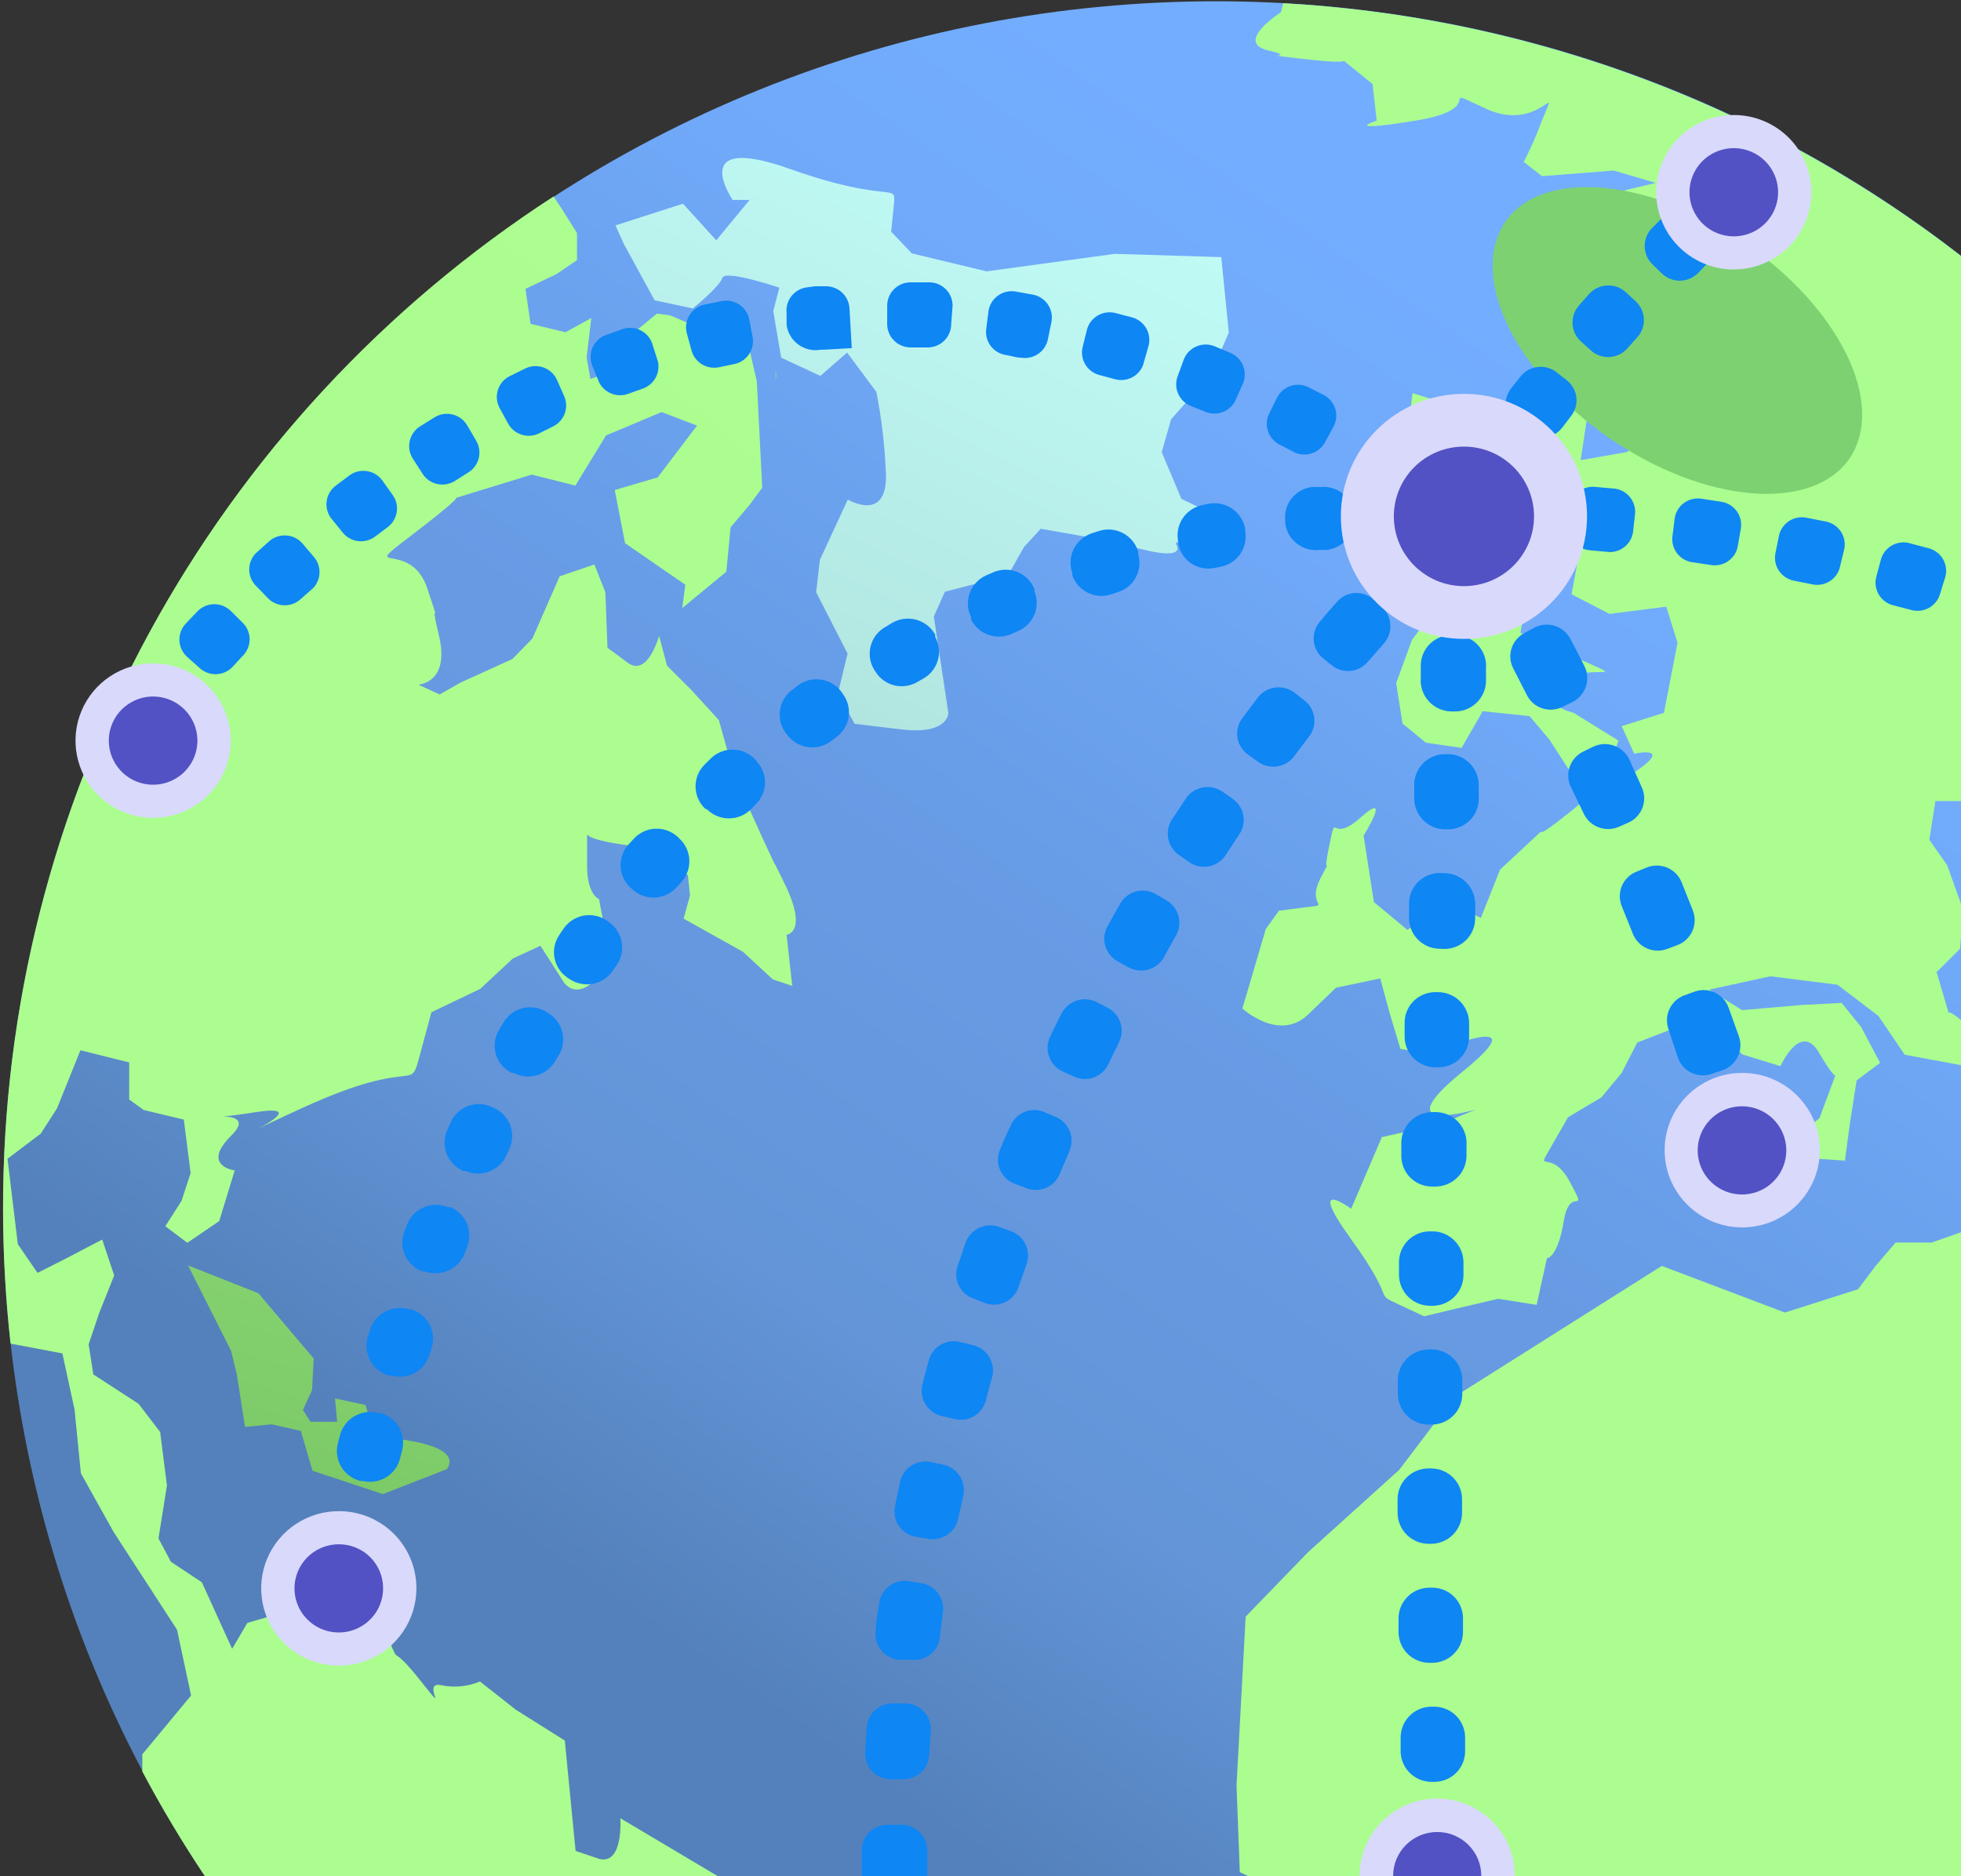 <svg width="232" height="222" viewBox="0 0 232 222" fill="none" xmlns="http://www.w3.org/2000/svg">
<rect x="0" y="0" width="232" height="222" fill="#333333" stroke="none"/>
<path d="M245.307 243.981C301.342 188.202 301.342 97.765 245.307 41.986C189.272 -13.794 98.422 -13.794 42.387 41.986C-13.648 97.765 -13.648 188.202 42.387 243.981C98.422 299.761 189.272 299.761 245.307 243.981Z" fill="url(#paint0_linear_1643_7513)"/>
<path d="M144.486 30.424L145.374 39.343L143.238 44.34L138.55 49.614L137.441 53.507L139.771 59.029L143.571 60.852L139.078 64.303C139.078 64.303 140.686 66.346 135.333 65.049L129.98 63.779L123.128 62.564L121.131 64.745L119.245 68.086L111.784 70.019L110.48 72.945L112.2 84.376C112.2 84.376 112.2 86.972 106.652 86.309L101.105 85.647L99.135 82.029L100.273 77.336L96.556 70.074L97 66.236L100.3 59.112C100.3 59.112 105.21 62.039 104.794 55.688C104.655 52.564 104.284 49.454 103.684 46.383L100.217 41.717L97.055 44.478L92.423 42.325L91.48 36.802L92.201 34.041C92.201 34.041 85.766 31.86 85.461 32.882C85.156 33.903 81.966 36.499 81.966 36.499L77.445 35.532L73.811 28.878L72.812 26.669L80.801 24.101L84.74 28.436L88.678 23.66H86.681C86.681 23.66 81.162 15.625 93.449 19.987C105.737 24.35 106.042 21.34 105.737 24.377L105.432 27.415L107.873 29.982L116.721 32.108L131.893 30.038L144.486 30.424Z" fill="url(#paint1_linear_1643_7513)"/>
<path d="M52.868 173.836L45.296 176.79L36.975 174.029L35.588 169.308L32.148 168.535L28.986 168.838L28.016 162.626L27.35 159.865L22.246 149.731L30.567 153.017L37.114 160.748L36.919 164.476L35.838 166.823L36.725 168.231H39.887L39.638 165.47L43.243 166.243L44.381 170.026C44.381 170.026 55.143 170.467 52.868 173.836Z" fill="url(#paint2_linear_1643_7513)"/>
<path d="M209.809 23.576C209.809 23.576 209.751 23.635 209.809 23.576V23.576Z" fill="url(#paint3_linear_1643_7513)"/>
<path d="M212.33 218.262C211.752 218.317 212.33 218.262 212.33 218.262V218.262Z" fill="url(#paint4_linear_1643_7513)"/>
<path d="M91.757 43.98V44.892C91.867 44.598 91.867 44.274 91.757 43.98V43.98Z" fill="url(#paint5_linear_1643_7513)"/>
<path d="M252.607 131.315C252.703 131.373 252.813 131.404 252.926 131.404C253.039 131.404 253.149 131.373 253.245 131.315L253.023 132.944L256.712 127.284L264.312 132.143L274.769 138.135L275.74 142.415L280.428 145.949L284.477 143.436V136.948L287.057 133.91C286.583 126.477 285.526 119.091 283.895 111.821C281.676 111.242 281.953 112.539 281.482 110.441L280.927 107.68C280.927 107.68 280.511 103.952 280.483 102.71C280.456 101.467 279.707 102.71 279.707 102.71L277.377 109.502L274.187 108.398L273.771 105.775C273.771 105.775 272.217 106.962 272.994 103.842C273.771 100.722 272.162 102.544 273.799 100.722L275.407 98.872C275.992 97.284 276.164 95.574 275.907 93.902L275.407 91.61L277.238 90.257C267.115 64.931 249.928 43.014 227.705 27.091C205.482 11.167 179.148 1.9 151.809 0.383L151.531 1.46C151.531 1.46 145.984 4.994 150.006 5.96C154.028 6.927 147.981 6.264 153.972 6.954C158.688 7.479 159.048 7.286 158.965 7.175L162.377 9.936L162.876 14.271C162.876 14.271 158.327 15.762 167.48 14.271C176.634 12.78 169.339 9.881 175.802 12.863C182.265 15.845 184.705 8.804 182.376 14.382C181.775 16.017 181.071 17.612 180.267 19.158L182.431 20.843L190.919 20.18L195.884 21.643L186.453 23.907L186.287 25.84L191.834 32.412C191.834 32.412 195.079 30.645 192.638 35.449C190.198 40.253 190.308 34.842 190.53 39.397C190.697 42.628 190.53 43.07 190.253 43.042L194.081 45.803L195.079 50.221L192.555 53.479L187.008 54.445L187.951 48.15L187.451 45.058L187.895 41.661L184.983 43.235L181.46 46.3L179.047 49.586L177.716 50.276L170.92 48.454L169.145 47.156L167.12 46.521L166.621 50.387L168.424 55.909L170.864 63.447C170.864 63.447 170.199 71.454 168.618 73.608L167.037 75.734L165.178 80.842L165.927 85.618L168.701 87.882L172.917 88.49L175.413 84.155L180.961 84.735L183.291 87.496L186.065 91.776L189.92 91.997L191.473 87.634L186.176 84.348C186.176 84.348 181.571 83.299 184.539 80.787C187.507 78.274 193.11 80.787 187.479 78.274L181.932 75.817L179.879 74.878L180.794 69.521L183.568 66.263L186.619 66.567L185.926 70.322L190.419 72.641L197.132 71.785L198.463 76.065L196.855 84.348L191.862 85.922L193.332 89.18C193.332 89.18 198.547 88.048 192.777 91.776C187.008 95.503 193.554 89.594 187.618 94.537C181.682 99.479 182.32 98.375 182.32 98.375L177.466 102.903L175.192 108.619L171.391 106.741L166.51 110.027L162.543 106.741L161.323 98.872C161.323 98.872 164.762 93.35 160.99 96.718C157.218 100.087 158.216 95.531 157.245 100.142C156.274 104.753 157.939 100.501 156.219 103.925C154.499 107.348 157.661 107.017 154.527 107.348L151.309 107.763L149.756 109.916L146.982 119.332C146.982 119.332 151.309 123.308 154.721 120.077L158.05 116.874L163.292 115.77L164.402 119.856L165.678 124.108L169.117 124.688C169.117 124.688 182.681 118.973 173.083 126.759C163.486 134.545 174.581 131.287 174.581 131.287L170.393 133.027L163.486 134.545L159.853 143.022C159.853 143.022 154.305 138.963 159.853 146.639C165.4 154.315 162.404 152.907 165.4 154.315L168.479 155.751L172.168 154.867L177.244 153.68L181.793 154.398L183.013 148.876C183.013 148.876 184.289 148.876 185.011 144.458C185.732 140.04 188.006 144.154 185.76 139.902C183.513 135.65 181.488 139.129 183.513 135.677L185.51 132.198L189.449 129.851L191.862 126.952L193.692 123.363L197.742 121.789L201.709 120.85L206.147 124.771L210.64 126.152C210.64 126.152 212.998 120.878 215.161 124.495C216.604 126.952 217.02 127.256 217.131 127.256L215.245 132.337L211.694 134.932L212.166 137.086H214.718L218.268 137.334L218.85 132.972L219.655 127.836L222.429 125.765L220.182 121.513L217.88 118.669L213.136 118.917L206.091 119.525L202.208 117.095L209.447 115.521L217.38 116.515L222.234 120.215L225.341 124.799L232.026 126.041L233.218 130.569C233.218 130.569 238.766 129.631 235.77 125.461C232.775 121.292 236.325 124.55 233.329 121.844C230.334 119.138 230.556 119.911 230.556 119.911L229.113 115.024L231.887 112.263L232.248 107.625L230.361 102.378L228.253 99.369L228.975 94.785H232.275L233.718 91.721V86.806L237.906 88.214L242.094 91.527C242.094 91.527 243.87 91.721 239.709 96.635L235.521 101.55L234.217 108.536L235.382 114.058L238.322 115.521L242.843 114.859L246.921 111.518L247.892 107.431L251.608 110.027L254.854 120.022L252.857 124.854L251.414 132.198L252.441 131.149L252.607 131.315Z" fill="url(#paint6_linear_1643_7513)"/>
<path d="M281.676 168.037C281.676 168.037 280.012 169.252 278.902 164.586C277.793 159.92 271.746 164.586 277.682 159.92L283.618 155.171L281.676 151.94L277.488 149.648C277.488 149.648 275.38 153.293 270.387 146.887C265.394 140.482 274.52 138.604 265.422 140.564L256.324 142.552C256.324 142.552 255.353 150.201 253.911 143.519L252.468 136.809L252.995 132.944L251.387 135.539C251.404 135.448 251.392 135.353 251.352 135.269C251.312 135.184 251.247 135.115 251.165 135.07L250.776 134.766L251.303 132.005L249.528 133.8L242.039 136.091L238.128 137.555L233.44 138.383L231.998 141.503L233.246 145.369L228.531 147.025H224.259L221.902 149.786L219.821 152.548L211.167 155.309L196.605 149.786L172.113 165.249L165.539 173.919L154.777 183.638L147.371 191.286L146.289 211.276L146.677 221.52C150.795 223.363 154.319 226.307 156.857 230.024C162.238 236.982 156.857 221.437 162.044 234.939C167.231 248.441 151.31 245.68 164.069 246.729C176.828 247.778 173.167 248.165 173.167 248.165C173.167 248.165 176.079 248.524 187.729 240.434L199.406 232.344L205.675 235.353C206.202 235.105 208.144 234.415 213.996 232.592L225.091 229.003L229.391 242.284L225.397 251.948L232.886 255.013C260.59 233.184 279.211 201.932 285.171 167.264L281.676 168.037Z" fill="url(#paint7_linear_1643_7513)"/>
<path d="M0.361 142.995C0.362 148.336 0.658 153.673 1.249 158.982L7.379 160.141L8.821 166.795L9.57 174.333L13.454 181.291L20.943 192.833L22.607 200.619L16.838 207.577V209.62C25.873 226.633 38.262 241.657 53.266 253.793C68.269 265.929 85.577 274.927 104.155 280.25L104.017 277.82C104.017 277.82 102.158 275.39 106.347 275.059C110.535 274.727 109.731 272.739 110.535 274.672L111.312 276.577L115.5 276.191C117.289 275.328 119.144 274.608 121.048 274.037L125.347 272.629L124.265 267.935C124.265 267.935 121.713 272.574 122.74 264.677C123.766 256.78 118.107 260.314 123.794 256.78L129.341 253.218L130.09 248.745L127.316 245.404L120.992 244.631H115.445C115.445 244.631 119.189 247.862 113.364 243.831C107.539 239.799 108.51 243.499 107.539 239.799C106.569 236.099 111.755 237.784 106.569 236.072C101.382 234.36 107.401 234.194 101.382 234.388C99.704 234.564 98.011 234.564 96.333 234.388C96.049 235.07 95.518 235.621 94.845 235.933C94.173 236.244 93.407 236.294 92.7 236.072L89.926 235.326L88.789 231.847C88.789 231.847 91.341 233.2 88.428 228.286C85.516 223.371 89.704 226.767 85.654 223.371C81.605 219.975 89.621 224.779 81.522 219.975L73.394 215.143C73.394 215.143 73.783 220.72 70.87 219.947L68.097 219.008L67.514 213.072L66.821 205.948L61.023 202.303L56.78 198.962C55.334 199.568 53.738 199.722 52.203 199.404C49.734 198.852 53.423 203.491 49.734 198.852C46.045 194.213 47.377 197.278 46.073 194.213C44.769 191.149 48.847 193.523 44.769 191.121L40.72 188.719C40.72 188.719 43.632 187.835 36.42 189.934L29.264 192.032L27.461 195.097L23.883 187.228L20.221 184.798L18.751 182.037L19.75 175.769L18.946 169.446L16.394 166.105L11.04 162.626L10.486 159.064L11.734 155.364L13.509 150.919L12.094 146.667L7.878 148.876L4.439 150.615L2.109 147.219L0.888 137.113L4.827 134.131L6.741 131.149L9.515 124.274L15.284 125.71V130.1L17.004 131.343L21.747 132.475L22.552 138.798L21.47 142.111L19.556 145.093L22.163 147.054L25.936 144.486L27.766 138.494C27.766 138.494 23.716 137.969 27.378 134.352C31.039 130.735 21.387 132.972 30.29 131.591C39.194 130.211 21.969 137.417 35.838 131.067C49.706 124.716 48.375 129.658 49.706 124.716L51.038 119.774L56.807 117.013L60.663 113.423L63.936 111.905L66.71 116.239C66.71 116.239 67.902 118.145 70.121 116.239L72.34 114.224L70.87 106.382C70.87 106.382 69.428 105.913 69.456 102.323V98.706C69.456 98.706 69.456 99.314 73.589 99.921L77.666 100.529L81.383 103.566L81.632 105.941L80.883 108.702L87.901 112.622L91.424 115.881L93.726 116.654L93.06 110.607C93.06 110.607 95.64 110.358 92.866 104.643C90.092 98.927 93.393 105.996 90.092 98.9L86.903 91.831L85.044 85.204L81.688 81.532L78.914 78.771L77.971 75.237C77.971 75.237 76.64 80.179 74.254 78.412L71.869 76.645L71.619 70.074L70.316 66.788L66.21 68.196L62.993 75.541L60.635 77.97L54.561 80.731L52.009 82.167L49.485 81.008C49.485 81.008 53.285 80.842 51.925 75.182C50.566 69.521 52.563 75.706 50.566 69.659C48.569 63.613 42.245 68.251 48.542 63.447C54.838 58.643 53.923 58.919 53.923 58.919L62.91 56.158L68.069 57.455L71.702 51.519L78.276 48.758L82.465 50.359L77.805 56.489L72.729 57.98L73.949 64.275L81.078 69.19L80.717 71.951L85.932 67.644L86.431 62.398L88.761 59.637L90.176 57.704L89.538 45.141L88.4 40.198C88.234 40.668 87.43 40.861 84.6 39.618L79.33 37.327L77.722 37.106L73.644 40.474L73.921 43.429L69.844 44.837L69.4 42.269L69.955 37.63L66.904 39.315L62.771 38.321L62.161 34.179L65.822 32.44L68.263 30.783V27.58L66.377 24.57L65.489 23.245C45.467 36.22 29.021 53.972 17.646 74.886C6.272 95.8 0.33 119.212 0.361 142.995V142.995Z" fill="url(#paint8_linear_1643_7513)"/>
<g style="mix-blend-mode:screen">
<path d="M218.794 54.28C214.356 60.658 201.653 59.581 190.419 51.85C179.185 44.119 173.776 32.715 178.048 26.31C182.319 19.904 195.19 21.008 206.423 28.739C217.657 36.471 223.205 47.764 218.794 54.28Z" fill="#7DD171"/>
</g>
<path d="M166.093 62.563C166.814 61.818 167.563 61.1 168.34 60.382C168.641 60.092 168.997 59.867 169.388 59.719C169.78 59.571 170.197 59.504 170.615 59.522C171.033 59.541 171.442 59.643 171.819 59.824C172.196 60.005 172.532 60.261 172.806 60.575L173.777 61.679C174.293 62.286 174.553 63.068 174.502 63.861C174.45 64.655 174.09 65.397 173.499 65.932L171.419 67.947C170.847 68.512 170.075 68.829 169.269 68.829C168.464 68.829 167.691 68.512 167.12 67.947L166.066 66.926C165.774 66.641 165.542 66.3 165.385 65.924C165.228 65.549 165.149 65.145 165.151 64.739C165.154 64.332 165.239 63.929 165.401 63.556C165.562 63.182 165.798 62.844 166.093 62.563V62.563Z" fill="#0E86F4"/>
<path d="M156.108 73.607C156.774 72.807 157.44 72.034 158.133 71.26C158.647 70.645 159.384 70.257 160.184 70.179C160.983 70.102 161.782 70.341 162.405 70.846L163.487 71.813C164.084 72.357 164.444 73.111 164.491 73.916C164.537 74.72 164.267 75.511 163.736 76.12L161.822 78.301C161.309 78.916 160.572 79.305 159.772 79.382C158.972 79.46 158.174 79.22 157.551 78.715L156.386 77.777C155.818 77.246 155.474 76.52 155.423 75.746C155.371 74.973 155.616 74.208 156.108 73.607V73.607Z" fill="#0E86F4"/>
<path d="M146.955 85.011L148.813 82.526C149.317 81.878 150.059 81.457 150.876 81.353C151.692 81.249 152.517 81.473 153.168 81.974L154.333 82.885C154.966 83.381 155.378 84.103 155.482 84.898C155.585 85.693 155.372 86.497 154.888 87.137C154.277 87.91 153.695 88.711 153.085 89.511C152.599 90.146 151.885 90.568 151.092 90.686C150.3 90.805 149.492 90.611 148.841 90.147L147.648 89.291C147.317 89.057 147.036 88.761 146.822 88.418C146.608 88.076 146.464 87.694 146.399 87.296C146.335 86.897 146.351 86.49 146.446 86.097C146.541 85.705 146.714 85.336 146.955 85.011Z" fill="#0E86F4"/>
<path d="M138.578 97.077L140.298 94.482C140.759 93.806 141.47 93.341 142.276 93.185C143.081 93.03 143.916 93.198 144.597 93.653L145.817 94.509C146.48 94.963 146.936 95.657 147.086 96.443C147.237 97.229 147.07 98.042 146.622 98.706L145.013 101.164C144.58 101.838 143.897 102.315 143.113 102.49C142.329 102.666 141.506 102.527 140.825 102.102L139.549 101.219C138.885 100.783 138.415 100.111 138.235 99.341C138.054 98.57 138.177 97.76 138.578 97.077V97.077Z" fill="#0E86F4"/>
<path d="M131.005 109.641C131.504 108.729 132.031 107.818 132.558 106.879C132.761 106.534 133.031 106.232 133.352 105.991C133.673 105.75 134.038 105.574 134.428 105.474C134.817 105.374 135.222 105.352 135.62 105.408C136.018 105.464 136.401 105.599 136.747 105.803L138.023 106.548C138.715 106.957 139.218 107.62 139.426 108.394C139.633 109.168 139.528 109.992 139.132 110.69C138.633 111.546 138.161 112.402 137.69 113.285C137.293 113.988 136.633 114.507 135.854 114.729C135.075 114.952 134.24 114.859 133.529 114.472L132.225 113.755C131.522 113.364 131 112.715 130.772 111.946C130.543 111.176 130.627 110.349 131.005 109.641V109.641Z" fill="#0E86F4"/>
<path d="M124.238 122.673C124.681 121.734 125.125 120.795 125.597 119.911C125.781 119.552 126.036 119.232 126.345 118.97C126.655 118.708 127.013 118.51 127.4 118.387C127.787 118.264 128.194 118.218 128.599 118.252C129.003 118.286 129.397 118.4 129.757 118.586L131.061 119.249C131.77 119.62 132.305 120.252 132.554 121.009C132.802 121.767 132.744 122.592 132.392 123.308C131.976 124.191 131.533 125.047 131.116 125.931C130.773 126.658 130.155 127.221 129.395 127.495C128.636 127.77 127.799 127.733 127.067 127.394L125.735 126.787C125.363 126.617 125.028 126.376 124.751 126.077C124.473 125.777 124.258 125.426 124.119 125.043C123.979 124.66 123.918 124.253 123.938 123.846C123.959 123.439 124.06 123.04 124.238 122.673V122.673Z" fill="#0E86F4"/>
<path d="M118.274 136.119C118.662 135.152 119.078 134.186 119.494 133.358C119.635 132.967 119.854 132.609 120.138 132.306C120.423 132.004 120.767 131.762 121.149 131.596C121.531 131.431 121.943 131.345 122.36 131.344C122.776 131.343 123.189 131.427 123.572 131.591L124.931 132.17C125.668 132.492 126.249 133.089 126.55 133.832C126.85 134.575 126.847 135.406 126.54 136.146L125.375 138.907C125.072 139.647 124.49 140.239 123.752 140.554C123.015 140.869 122.183 140.883 121.436 140.592L120.049 140.067C119.67 139.926 119.323 139.712 119.029 139.437C118.734 139.161 118.497 138.83 118.332 138.463C118.166 138.095 118.076 137.699 118.066 137.296C118.056 136.894 118.127 136.494 118.274 136.119Z" fill="#0E86F4"/>
<path d="M113.281 149.842L114.225 147.08C114.355 146.693 114.562 146.336 114.834 146.03C115.105 145.723 115.435 145.474 115.805 145.297C116.174 145.119 116.576 145.017 116.986 144.996C117.395 144.975 117.805 145.036 118.191 145.175L119.578 145.672C120.339 145.942 120.963 146.498 121.316 147.221C121.668 147.944 121.722 148.776 121.464 149.538L120.493 152.299C120.239 153.058 119.695 153.687 118.978 154.049C118.262 154.41 117.431 154.476 116.665 154.232L115.251 153.679C114.868 153.557 114.512 153.361 114.206 153.102C113.899 152.842 113.647 152.525 113.464 152.168C113.281 151.812 113.17 151.422 113.139 151.023C113.108 150.624 113.156 150.222 113.281 149.842V149.842Z" fill="#0E86F4"/>
<path d="M109.092 163.951C109.342 162.957 109.619 161.936 109.897 160.914C110.005 160.527 110.19 160.164 110.441 159.848C110.691 159.532 111.002 159.269 111.356 159.074C111.709 158.878 112.098 158.755 112.5 158.711C112.902 158.667 113.309 158.702 113.697 158.816L115.25 159.202C116.021 159.428 116.675 159.942 117.073 160.637C117.472 161.332 117.584 162.154 117.386 162.93C117.109 163.869 116.859 164.835 116.637 165.691C116.54 166.08 116.366 166.445 116.127 166.767C115.887 167.089 115.586 167.36 115.24 167.565C114.895 167.771 114.512 167.906 114.114 167.963C113.716 168.021 113.31 167.999 112.92 167.9L111.478 167.569C110.684 167.396 109.99 166.921 109.544 166.244C109.098 165.568 108.936 164.745 109.092 163.951V163.951Z" fill="#0E86F4"/>
<path d="M105.876 178.282C106.07 177.26 106.292 176.239 106.514 175.245C106.704 174.467 107.196 173.795 107.882 173.376C108.568 172.957 109.392 172.825 110.175 173.008L111.617 173.312C112.404 173.484 113.091 173.957 113.532 174.628C113.973 175.299 114.132 176.115 113.975 176.901C113.753 177.868 113.559 178.834 113.365 179.662C113.21 180.449 112.751 181.144 112.088 181.599C111.424 182.053 110.608 182.23 109.814 182.092L108.372 181.844C107.971 181.777 107.588 181.632 107.244 181.416C106.9 181.2 106.604 180.917 106.371 180.586C106.139 180.254 105.975 179.879 105.89 179.483C105.805 179.088 105.8 178.679 105.876 178.282V178.282Z" fill="#0E86F4"/>
<path d="M103.628 192.778C103.628 191.728 103.878 190.679 104.017 189.658C104.074 189.259 104.211 188.877 104.418 188.531C104.626 188.186 104.9 187.885 105.225 187.646C105.55 187.407 105.92 187.235 106.312 187.14C106.705 187.044 107.112 187.027 107.512 187.09L108.954 187.311C109.747 187.427 110.464 187.847 110.951 188.482C111.438 189.116 111.657 189.914 111.561 190.707C111.423 191.701 111.312 192.667 111.201 193.634C111.17 194.04 111.057 194.435 110.868 194.797C110.679 195.158 110.419 195.477 110.103 195.735C109.786 195.993 109.42 196.185 109.028 196.298C108.635 196.412 108.223 196.444 107.817 196.395H106.347C105.922 196.352 105.511 196.223 105.14 196.014C104.768 195.805 104.444 195.521 104.189 195.181C103.933 194.841 103.751 194.452 103.655 194.038C103.558 193.624 103.549 193.195 103.628 192.778V192.778Z" fill="#0E86F4"/>
<path d="M102.352 207.329L102.547 204.319C102.617 203.518 103.004 202.777 103.623 202.259C104.242 201.741 105.042 201.489 105.847 201.558H107.345C108.142 201.635 108.878 202.019 109.396 202.627C109.914 203.235 110.173 204.021 110.119 204.816L109.925 207.771C109.854 208.552 109.483 209.275 108.888 209.79C108.293 210.305 107.522 210.57 106.735 210.532H105.237C104.836 210.51 104.444 210.411 104.081 210.238C103.719 210.066 103.395 209.824 103.127 209.526C102.859 209.229 102.653 208.881 102.52 208.504C102.387 208.127 102.33 207.728 102.352 207.329Z" fill="#0E86F4"/>
<path d="M101.937 222.072C101.937 221.023 101.937 219.974 101.937 218.897C101.958 218.089 102.3 217.322 102.887 216.764C103.474 216.205 104.259 215.9 105.071 215.915H106.541C106.956 215.9 107.369 215.969 107.756 216.119C108.143 216.268 108.495 216.494 108.791 216.784C109.087 217.073 109.32 217.42 109.477 217.802C109.634 218.184 109.711 218.595 109.703 219.008C109.703 220.002 109.703 220.996 109.703 221.99C109.703 222.79 109.385 223.559 108.819 224.128C108.253 224.696 107.484 225.02 106.68 225.027H105.21C104.798 225.053 104.386 224.997 103.997 224.861C103.608 224.726 103.251 224.514 102.945 224.239C102.64 223.963 102.394 223.629 102.22 223.257C102.047 222.885 101.951 222.482 101.937 222.072V222.072Z" fill="#0E86F4"/>
<path d="M178.354 64.744H176.024C175.342 64.749 174.683 64.504 174.171 64.056C173.66 63.608 173.332 62.988 173.25 62.315L173.056 60.078C173.033 59.702 173.088 59.325 173.217 58.971C173.346 58.616 173.547 58.292 173.807 58.018C174.067 57.743 174.38 57.525 174.728 57.376C175.076 57.227 175.451 57.151 175.83 57.151C176.717 57.151 177.605 57.151 178.603 57.151C179.339 57.151 180.044 57.442 180.565 57.96C181.085 58.478 181.377 59.18 181.377 59.913V62.149C181.356 62.519 181.261 62.882 181.096 63.215C180.932 63.547 180.701 63.844 180.419 64.086C180.137 64.328 179.809 64.511 179.454 64.624C179.099 64.738 178.725 64.778 178.354 64.744V64.744Z" fill="#0E86F4"/>
<path d="M190.419 65.324L188.005 65.103C187.329 65.022 186.706 64.695 186.256 64.186C185.806 63.677 185.56 63.02 185.565 62.342L185.703 60.105C185.766 59.417 186.085 58.777 186.599 58.312C187.112 57.846 187.783 57.59 188.477 57.593L191.001 57.814C191.712 57.897 192.364 58.251 192.819 58.802C193.274 59.353 193.497 60.057 193.442 60.768L193.192 63.005C193.086 63.658 192.747 64.251 192.238 64.677C191.729 65.103 191.083 65.332 190.419 65.324V65.324Z" fill="#0E86F4"/>
<path d="M202.513 66.87L200.1 66.511C199.419 66.384 198.81 66.007 198.395 65.455C197.979 64.903 197.786 64.216 197.853 63.529L198.13 61.293C198.247 60.584 198.636 59.947 199.216 59.519C199.797 59.091 200.521 58.906 201.237 59.001L203.733 59.388C204.447 59.522 205.08 59.93 205.495 60.524C205.91 61.118 206.074 61.85 205.952 62.563L205.564 64.772C205.405 65.435 205.006 66.016 204.443 66.403C203.879 66.791 203.192 66.957 202.513 66.87Z" fill="#0E86F4"/>
<path d="M214.495 69.162L212.165 68.693C211.472 68.54 210.865 68.128 210.467 67.543C210.07 66.957 209.913 66.242 210.03 65.545L210.473 63.337C210.633 62.657 211.045 62.063 211.626 61.674C212.208 61.285 212.916 61.129 213.608 61.238L216.132 61.735C216.832 61.906 217.438 62.342 217.822 62.95C218.205 63.558 218.335 64.291 218.184 64.993L217.657 67.174C217.474 67.839 217.049 68.411 216.464 68.779C215.879 69.147 215.177 69.283 214.495 69.162Z" fill="#0E86F4"/>
<path d="M226.2 72.199L223.871 71.592C223.196 71.392 222.622 70.944 222.267 70.339C221.912 69.734 221.801 69.017 221.957 68.334L222.539 66.153C222.74 65.481 223.19 64.91 223.798 64.556C224.405 64.203 225.126 64.092 225.812 64.247L228.308 64.91C228.992 65.127 229.565 65.599 229.906 66.227C230.247 66.855 230.331 67.59 230.139 68.278L229.473 70.432C229.245 71.078 228.784 71.617 228.179 71.944C227.574 72.27 226.869 72.361 226.2 72.199Z" fill="#0E86F4"/>
<path d="M178.881 59.056L178.021 60.437C177.617 61.088 176.982 61.563 176.241 61.768C175.501 61.973 174.71 61.892 174.027 61.541L172.64 60.796C172.272 60.604 171.948 60.338 171.687 60.016C171.427 59.694 171.236 59.321 171.127 58.922C171.018 58.523 170.992 58.106 171.052 57.697C171.112 57.288 171.256 56.895 171.475 56.544L172.501 54.915C172.722 54.58 173.008 54.292 173.341 54.068C173.675 53.843 174.05 53.687 174.444 53.607C174.839 53.528 175.245 53.527 175.64 53.604C176.035 53.682 176.41 53.836 176.745 54.059L178.049 54.915C178.7 55.363 179.151 56.045 179.306 56.818C179.462 57.591 179.309 58.393 178.881 59.056V59.056Z" fill="#0E86F4"/>
<path d="M185.87 49.227L184.816 50.607C184.333 51.228 183.626 51.638 182.845 51.751C182.064 51.865 181.269 51.672 180.628 51.215L179.38 50.303C179.052 50.063 178.776 49.761 178.566 49.414C178.357 49.068 178.218 48.683 178.159 48.282C178.1 47.882 178.121 47.474 178.221 47.081C178.321 46.689 178.498 46.32 178.742 45.996L179.879 44.56C180.128 44.246 180.437 43.983 180.788 43.788C181.139 43.592 181.525 43.468 181.925 43.422C182.324 43.376 182.729 43.408 183.116 43.519C183.503 43.629 183.864 43.814 184.178 44.063L185.399 45.03C186.015 45.528 186.41 46.247 186.498 47.032C186.586 47.817 186.361 48.605 185.87 49.227V49.227Z" fill="#0E86F4"/>
<path d="M193.692 39.922L192.527 41.22C192.007 41.813 191.275 42.18 190.487 42.242C189.699 42.304 188.917 42.056 188.311 41.551L187.118 40.475C186.81 40.215 186.557 39.897 186.373 39.539C186.19 39.181 186.079 38.791 186.048 38.39C186.017 37.99 186.066 37.587 186.193 37.205C186.319 36.824 186.521 36.471 186.785 36.167L187.978 34.814C188.245 34.51 188.57 34.261 188.935 34.083C189.3 33.905 189.697 33.802 190.103 33.778C190.508 33.755 190.915 33.813 191.297 33.948C191.68 34.084 192.032 34.294 192.333 34.566L193.47 35.615C193.77 35.883 194.014 36.206 194.188 36.568C194.362 36.93 194.462 37.322 194.482 37.723C194.503 38.123 194.444 38.524 194.308 38.901C194.172 39.279 193.963 39.626 193.692 39.922V39.922Z" fill="#0E86F4"/>
<path d="M202.068 31.086L200.876 32.329C200.304 32.894 199.531 33.211 198.726 33.211C197.921 33.211 197.148 32.894 196.576 32.329L195.467 31.252C194.899 30.683 194.581 29.914 194.581 29.112C194.581 28.31 194.899 27.541 195.467 26.972L196.771 25.647C197.055 25.359 197.393 25.13 197.767 24.974C198.141 24.818 198.543 24.737 198.948 24.737C199.353 24.737 199.755 24.818 200.129 24.974C200.503 25.13 200.841 25.359 201.125 25.647L202.207 26.779C202.487 27.068 202.705 27.411 202.85 27.785C202.995 28.16 203.063 28.56 203.05 28.962C203.037 29.363 202.944 29.758 202.775 30.123C202.606 30.488 202.366 30.815 202.068 31.086V31.086Z" fill="#0E86F4"/>
<path d="M173.499 68.72C172.944 67.726 172.362 66.76 171.779 65.793C171.347 65.098 171.204 64.262 171.38 63.464C171.556 62.665 172.038 61.965 172.722 61.514L173.832 60.796C174.183 60.563 174.577 60.403 174.992 60.326C175.406 60.249 175.832 60.255 176.244 60.345C176.655 60.436 177.045 60.608 177.388 60.851C177.731 61.094 178.022 61.404 178.242 61.762L180.156 64.993C180.362 65.353 180.493 65.75 180.543 66.161C180.593 66.572 180.56 66.989 180.447 67.387C180.333 67.786 180.141 68.157 179.882 68.481C179.622 68.805 179.301 69.074 178.936 69.272L177.771 69.935C177.04 70.325 176.185 70.416 175.388 70.19C174.59 69.963 173.913 69.436 173.499 68.72V68.72Z" fill="#0E86F4"/>
<path d="M180.656 82.278L179.047 79.13C178.853 78.767 178.733 78.371 178.694 77.962C178.655 77.553 178.697 77.141 178.818 76.748C178.939 76.356 179.137 75.991 179.4 75.675C179.663 75.359 179.986 75.097 180.351 74.906L181.516 74.27C181.883 74.078 182.286 73.96 182.7 73.922C183.113 73.885 183.531 73.929 183.927 74.052C184.324 74.175 184.692 74.375 185.012 74.639C185.331 74.904 185.594 75.229 185.787 75.596C186.37 76.673 186.924 77.777 187.479 78.882C187.835 79.633 187.88 80.494 187.605 81.279C187.33 82.063 186.757 82.709 186.009 83.078L184.816 83.658C184.079 84.016 183.231 84.071 182.453 83.813C181.675 83.555 181.03 83.004 180.656 82.278Z" fill="#0E86F4"/>
<path d="M187.368 96.276L185.759 92.935C185.457 92.186 185.455 91.35 185.755 90.6C186.054 89.85 186.632 89.242 187.368 88.904L188.561 88.324C189.33 87.978 190.205 87.949 190.995 88.244C191.786 88.539 192.426 89.134 192.777 89.898L194.247 93.184C194.417 93.564 194.509 93.974 194.519 94.391C194.529 94.807 194.455 95.221 194.303 95.608C194.151 95.996 193.923 96.35 193.632 96.65C193.342 96.949 192.994 97.188 192.61 97.353L191.418 97.878C190.665 98.172 189.827 98.17 189.075 97.873C188.324 97.575 187.713 97.005 187.368 96.276V96.276Z" fill="#0E86F4"/>
<path d="M193.193 110.524L191.862 107.211C191.551 106.445 191.557 105.588 191.879 104.828C192.202 104.067 192.814 103.464 193.581 103.152L194.802 102.655C195.186 102.497 195.598 102.416 196.014 102.416C196.43 102.416 196.841 102.499 197.225 102.658C197.609 102.817 197.958 103.049 198.251 103.343C198.544 103.636 198.777 103.984 198.935 104.367L200.266 107.708C200.423 108.095 200.5 108.51 200.494 108.928C200.488 109.346 200.399 109.758 200.231 110.141C200.063 110.524 199.82 110.87 199.517 111.158C199.213 111.447 198.855 111.672 198.463 111.822L197.215 112.291C196.445 112.573 195.596 112.547 194.845 112.217C194.095 111.888 193.502 111.28 193.193 110.524V110.524Z" fill="#0E86F4"/>
<path d="M198.463 125.019L197.353 121.651C197.117 120.888 197.181 120.065 197.531 119.348C197.881 118.63 198.492 118.072 199.24 117.785L200.46 117.343C200.851 117.199 201.267 117.134 201.684 117.152C202.101 117.17 202.51 117.271 202.887 117.449C203.264 117.626 203.602 117.877 203.881 118.186C204.159 118.495 204.373 118.856 204.51 119.249L205.73 122.645C205.866 123.036 205.922 123.451 205.896 123.864C205.871 124.277 205.763 124.681 205.58 125.053C205.397 125.425 205.142 125.758 204.83 126.031C204.518 126.305 204.155 126.515 203.761 126.648L202.513 127.062C202.112 127.204 201.688 127.263 201.264 127.236C200.84 127.208 200.426 127.096 200.048 126.905C199.669 126.714 199.333 126.448 199.061 126.124C198.788 125.8 198.585 125.424 198.463 125.019V125.019Z" fill="#0E86F4"/>
<path d="M203.261 139.708L202.207 136.285C201.971 135.497 202.054 134.65 202.437 133.922C202.821 133.195 203.475 132.645 204.26 132.391L205.536 131.977C205.933 131.853 206.35 131.809 206.765 131.846C207.179 131.883 207.582 132.001 207.951 132.193C208.319 132.386 208.646 132.648 208.912 132.967C209.178 133.285 209.379 133.653 209.502 134.048L210.556 137.5C210.679 137.896 210.721 138.314 210.68 138.727C210.639 139.141 210.515 139.542 210.317 139.907C210.118 140.272 209.847 140.594 209.522 140.854C209.196 141.114 208.822 141.306 208.42 141.42L207.144 141.807C206.35 142.031 205.499 141.937 204.773 141.545C204.048 141.153 203.505 140.494 203.261 139.708V139.708Z" fill="#0E86F4"/>
<path d="M169.033 66.069V64.468C169.068 63.986 169.199 63.516 169.418 63.086C169.637 62.655 169.939 62.271 170.308 61.958C170.677 61.645 171.105 61.407 171.567 61.26C172.029 61.112 172.516 61.058 172.999 61.099H173.499C174.461 61.177 175.353 61.63 175.981 62.359C176.61 63.088 176.924 64.034 176.855 64.993V66.594C176.777 67.554 176.323 68.445 175.592 69.075C174.86 69.705 173.909 70.024 172.944 69.963H172.639C172.141 69.956 171.65 69.849 171.195 69.647C170.74 69.445 170.331 69.153 169.994 68.789C169.656 68.424 169.397 67.995 169.232 67.528C169.067 67.06 168.999 66.564 169.033 66.069V66.069Z" fill="#0E86F4"/>
<path d="M168.091 80.179V78.577C168.116 78.097 168.237 77.626 168.446 77.193C168.655 76.76 168.95 76.373 169.311 76.054C169.673 75.735 170.094 75.491 170.552 75.337C171.009 75.182 171.493 75.12 171.975 75.153H172.28C172.778 75.17 173.268 75.288 173.719 75.5C174.17 75.712 174.573 76.013 174.902 76.385C175.232 76.757 175.482 77.193 175.637 77.665C175.792 78.137 175.848 78.635 175.802 79.129V80.758C175.738 81.723 175.294 82.624 174.567 83.264C173.84 83.906 172.889 84.235 171.919 84.182H171.642C171.14 84.165 170.647 84.047 170.192 83.834C169.738 83.621 169.332 83.317 169 82.942C168.667 82.567 168.415 82.129 168.259 81.654C168.103 81.178 168.046 80.677 168.091 80.179Z" fill="#0E86F4"/>
<path d="M167.314 94.316V92.687C167.338 92.208 167.458 91.739 167.665 91.306C167.873 90.874 168.164 90.486 168.522 90.165C168.88 89.844 169.298 89.597 169.752 89.438C170.207 89.278 170.688 89.21 171.169 89.236H171.474C172.443 89.293 173.35 89.728 173.999 90.446C174.648 91.165 174.987 92.109 174.941 93.074V94.675C174.92 95.153 174.804 95.621 174.6 96.054C174.395 96.487 174.107 96.875 173.751 97.196C173.395 97.517 172.978 97.764 172.526 97.924C172.073 98.084 171.593 98.153 171.114 98.127H170.725C169.771 98.056 168.882 97.619 168.246 96.908C167.609 96.197 167.275 95.268 167.314 94.316Z" fill="#0E86F4"/>
<path d="M166.704 108.426V106.797C166.72 106.299 166.839 105.81 167.054 105.361C167.269 104.911 167.574 104.51 167.952 104.184C168.329 103.857 168.771 103.612 169.248 103.463C169.725 103.314 170.228 103.264 170.725 103.318H171.003C171.972 103.361 172.884 103.782 173.544 104.49C174.203 105.198 174.556 106.136 174.525 107.101V108.73C174.517 109.232 174.403 109.727 174.192 110.183C173.98 110.639 173.675 111.047 173.297 111.379C172.919 111.712 172.475 111.962 171.994 112.114C171.513 112.267 171.005 112.318 170.504 112.264H170.226C169.74 112.246 169.263 112.132 168.822 111.929C168.381 111.726 167.984 111.437 167.657 111.08C167.329 110.723 167.075 110.304 166.912 109.848C166.748 109.393 166.677 108.909 166.704 108.426V108.426Z" fill="#0E86F4"/>
<path d="M166.177 122.534V120.905C166.191 120.425 166.301 119.953 166.5 119.516C166.7 119.079 166.985 118.685 167.338 118.359C167.692 118.033 168.107 117.78 168.56 117.615C169.013 117.45 169.495 117.376 169.977 117.398H170.254C171.223 117.434 172.138 117.849 172.803 118.551C173.467 119.254 173.827 120.189 173.804 121.154V122.783C173.79 123.26 173.681 123.73 173.483 124.165C173.285 124.6 173.003 124.992 172.652 125.318C172.302 125.644 171.89 125.898 171.44 126.065C170.99 126.231 170.512 126.308 170.032 126.289H169.727C169.246 126.275 168.773 126.166 168.334 125.97C167.895 125.773 167.5 125.493 167.17 125.144C166.84 124.795 166.583 124.385 166.412 123.937C166.242 123.49 166.162 123.013 166.177 122.534V122.534Z" fill="#0E86F4"/>
<path d="M165.788 136.644V135.042C165.845 134.088 166.274 133.193 166.984 132.548C167.693 131.904 168.628 131.56 169.588 131.591H169.893C170.85 131.605 171.763 131.992 172.436 132.668C173.11 133.344 173.492 134.255 173.499 135.208V136.837C173.47 137.801 173.061 138.715 172.36 139.382C171.659 140.048 170.723 140.414 169.754 140.399H169.449C168.958 140.403 168.471 140.308 168.017 140.119C167.564 139.93 167.154 139.652 166.811 139.301C166.469 138.95 166.202 138.533 166.026 138.077C165.85 137.62 165.769 137.132 165.788 136.644V136.644Z" fill="#0E86F4"/>
<path d="M165.511 150.919V149.317C165.514 148.834 165.615 148.356 165.805 147.912C165.996 147.467 166.274 147.065 166.622 146.728C166.971 146.392 167.383 146.127 167.835 145.951C168.287 145.774 168.77 145.689 169.255 145.7H169.533C170.502 145.722 171.423 146.122 172.097 146.814C172.772 147.507 173.146 148.436 173.139 149.4V150.919C173.131 151.397 173.03 151.87 172.839 152.309C172.648 152.749 172.372 153.146 172.027 153.48C171.682 153.813 171.274 154.075 170.827 154.252C170.38 154.428 169.903 154.515 169.422 154.508H169.144C168.19 154.494 167.278 154.112 166.6 153.443C165.923 152.773 165.532 151.869 165.511 150.919V150.919Z" fill="#0E86F4"/>
<path d="M165.372 164.891V163.289C165.387 162.32 165.786 161.396 166.482 160.718C167.178 160.041 168.115 159.665 169.089 159.672H169.366C169.848 159.672 170.325 159.767 170.77 159.953C171.214 160.138 171.617 160.409 171.956 160.751C172.294 161.093 172.56 161.498 172.739 161.943C172.919 162.388 173.007 162.865 173 163.344V164.946C173 165.425 172.904 165.9 172.718 166.343C172.532 166.785 172.259 167.186 171.916 167.523C171.573 167.86 171.166 168.125 170.718 168.303C170.271 168.482 169.793 168.57 169.311 168.563H169.034C168.55 168.563 168.072 168.468 167.626 168.283C167.18 168.098 166.775 167.827 166.435 167.486C166.094 167.144 165.825 166.739 165.643 166.294C165.461 165.848 165.369 165.371 165.372 164.891V164.891Z" fill="#0E86F4"/>
<path d="M165.344 179.027V177.398C165.344 176.431 165.729 175.504 166.416 174.82C167.103 174.137 168.034 173.753 169.005 173.753H169.31C170.281 173.753 171.213 174.137 171.899 174.82C172.586 175.504 172.972 176.431 172.972 177.398V179.027C172.964 179.991 172.576 180.914 171.891 181.596C171.206 182.278 170.279 182.664 169.31 182.671H169.033C168.059 182.671 167.125 182.288 166.434 181.606C165.743 180.923 165.351 179.996 165.344 179.027V179.027Z" fill="#0E86F4"/>
<path d="M165.455 193.164V191.535C165.452 191.056 165.543 190.582 165.723 190.138C165.904 189.695 166.171 189.291 166.508 188.95C166.845 188.609 167.247 188.337 167.69 188.151C168.133 187.964 168.608 187.866 169.089 187.863H169.394C169.873 187.855 170.35 187.943 170.795 188.119C171.241 188.296 171.646 188.559 171.989 188.893C172.332 189.226 172.605 189.624 172.793 190.064C172.981 190.503 173.079 190.975 173.083 191.452V193.081C173.09 194.043 172.716 194.969 172.04 195.657C171.365 196.345 170.443 196.739 169.477 196.753H169.172C168.691 196.761 168.214 196.674 167.767 196.497C167.32 196.321 166.912 196.059 166.567 195.725C166.222 195.392 165.946 194.994 165.755 194.555C165.564 194.115 165.462 193.643 165.455 193.164V193.164Z" fill="#0E86F4"/>
<path d="M165.705 207.3V205.671C165.694 205.19 165.779 204.712 165.954 204.264C166.13 203.816 166.393 203.406 166.728 203.06C167.063 202.713 167.464 202.436 167.907 202.245C168.351 202.053 168.828 201.951 169.311 201.944H169.616C170.582 201.929 171.515 202.295 172.212 202.962C172.908 203.63 173.311 204.544 173.333 205.506V207.107C173.348 207.587 173.266 208.064 173.094 208.512C172.921 208.96 172.661 209.37 172.328 209.717C171.995 210.064 171.596 210.341 171.154 210.533C170.712 210.725 170.237 210.827 169.755 210.835H169.477C168.996 210.849 168.517 210.77 168.068 210.6C167.618 210.43 167.206 210.174 166.855 209.846C166.505 209.517 166.223 209.124 166.026 208.687C165.828 208.25 165.719 207.779 165.705 207.3V207.3Z" fill="#0E86F4"/>
<path d="M166.038 221.437C166.038 220.885 166.038 220.333 166.038 219.781C166.016 218.811 166.379 217.872 167.05 217.169C167.72 216.465 168.643 216.054 169.616 216.025H169.921C170.864 216.046 171.761 216.429 172.428 217.092C173.094 217.755 173.478 218.649 173.499 219.587C173.499 220.112 173.499 220.636 173.499 221.161C173.518 221.64 173.442 222.117 173.275 222.567C173.107 223.016 172.853 223.428 172.526 223.779C172.199 224.131 171.805 224.414 171.368 224.614C170.93 224.814 170.458 224.926 169.977 224.944H169.672C168.731 224.931 167.831 224.56 167.156 223.909C166.48 223.257 166.08 222.373 166.038 221.437V221.437Z" fill="#0E86F4"/>
<path d="M21.192 86.199L20.027 87.69C19.6 88.223 18.989 88.581 18.313 88.693C17.637 88.805 16.943 88.664 16.365 88.297L14.535 87.055C14.237 86.843 13.984 86.575 13.791 86.266C13.597 85.957 13.467 85.613 13.408 85.254C13.348 84.895 13.361 84.527 13.445 84.173C13.529 83.818 13.682 83.484 13.897 83.189L15.256 81.449C15.721 80.897 16.384 80.547 17.105 80.475C17.825 80.403 18.545 80.614 19.111 81.063L20.803 82.443C21.335 82.903 21.671 83.547 21.743 84.245C21.815 84.942 21.618 85.641 21.192 86.199V86.199Z" fill="#0E86F4"/>
<path d="M28.736 77.584L27.433 78.992C26.94 79.469 26.288 79.748 25.601 79.773C24.914 79.799 24.242 79.569 23.716 79.13L22.135 77.722C21.596 77.235 21.271 76.557 21.229 75.834C21.188 75.111 21.433 74.401 21.913 73.856L23.411 72.282C23.929 71.776 24.626 71.493 25.352 71.493C26.078 71.493 26.776 71.776 27.294 72.282L28.82 73.801C29.292 74.324 29.547 75.006 29.531 75.709C29.516 76.412 29.231 77.082 28.736 77.584Z" fill="#0E86F4"/>
<path d="M37.03 69.604L35.587 70.874C35.068 71.36 34.381 71.628 33.668 71.623C32.955 71.618 32.272 71.34 31.76 70.847L30.262 69.301C29.762 68.786 29.482 68.098 29.482 67.382C29.482 66.666 29.762 65.978 30.262 65.463L31.898 63.999C32.451 63.537 33.163 63.307 33.882 63.359C34.602 63.41 35.274 63.739 35.754 64.275L37.141 65.904C37.586 66.425 37.821 67.092 37.8 67.776C37.78 68.459 37.505 69.111 37.03 69.604V69.604Z" fill="#0E86F4"/>
<path d="M45.906 62.342L44.325 63.529C43.756 63.936 43.054 64.114 42.36 64.026C41.666 63.94 41.03 63.594 40.58 63.06L39.193 61.348C38.752 60.774 38.553 60.051 38.642 59.333C38.73 58.616 39.097 57.961 39.665 57.51L41.357 56.24C41.947 55.812 42.682 55.633 43.404 55.742C44.126 55.85 44.776 56.238 45.212 56.82L46.488 58.615C46.884 59.194 47.044 59.901 46.936 60.593C46.828 61.285 46.46 61.91 45.906 62.342V62.342Z" fill="#0E86F4"/>
<path d="M55.393 55.908L53.784 56.93C53.176 57.301 52.448 57.425 51.751 57.276C51.053 57.127 50.441 56.716 50.039 56.129L48.847 54.279C48.454 53.673 48.315 52.937 48.461 52.23C48.606 51.523 49.023 50.901 49.623 50.496L51.482 49.337C52.112 48.972 52.861 48.869 53.567 49.05C54.273 49.231 54.879 49.681 55.254 50.303L56.336 52.153C56.705 52.777 56.812 53.52 56.636 54.223C56.46 54.925 56.013 55.531 55.393 55.908V55.908Z" fill="#0E86F4"/>
<path d="M65.462 50.442L63.742 51.298C63.099 51.602 62.363 51.648 61.687 51.427C61.01 51.206 60.445 50.735 60.108 50.11L59.082 48.233C58.749 47.587 58.684 46.837 58.902 46.145C59.12 45.453 59.603 44.874 60.247 44.533L62.216 43.567C62.883 43.266 63.641 43.239 64.327 43.493C65.013 43.746 65.57 44.259 65.878 44.919L66.738 46.852C67.028 47.499 67.058 48.233 66.821 48.901C66.583 49.569 66.097 50.121 65.462 50.442V50.442Z" fill="#0E86F4"/>
<path d="M76.002 45.996L74.144 46.658C73.516 46.842 72.843 46.799 72.243 46.536C71.644 46.273 71.158 45.808 70.871 45.223L70.038 43.179C69.787 42.495 69.818 41.739 70.125 41.077C70.431 40.414 70.989 39.9 71.675 39.645L73.672 38.927C74.367 38.7 75.125 38.755 75.779 39.081C76.434 39.406 76.933 39.977 77.167 40.667L77.833 42.765C77.985 43.434 77.882 44.135 77.543 44.732C77.205 45.329 76.656 45.78 76.002 45.996Z" fill="#0E86F4"/>
<path d="M86.903 43.07L85.045 43.457C84.363 43.595 83.653 43.473 83.057 43.115C82.461 42.757 82.022 42.189 81.827 41.524L81.245 39.398C81.069 38.688 81.183 37.937 81.563 37.31C81.942 36.684 82.556 36.233 83.27 36.057L85.433 35.615C86.134 35.491 86.856 35.639 87.449 36.03C88.043 36.42 88.463 37.023 88.623 37.714L89.039 39.867C89.171 40.573 89.022 41.302 88.623 41.9C88.224 42.497 87.608 42.917 86.903 43.07V43.07Z" fill="#0E86F4"/>
<path d="M100.771 41.192L97.332 41.385H97.082C96.624 41.464 96.155 41.45 95.703 41.344C95.25 41.238 94.824 41.043 94.448 40.77C94.073 40.497 93.757 40.152 93.519 39.755C93.28 39.358 93.124 38.917 93.06 38.459V37.05C92.98 36.343 93.178 35.632 93.612 35.066C94.046 34.5 94.683 34.123 95.39 34.013L96.417 33.875H96.666H97.72C98.419 33.873 99.093 34.133 99.607 34.604C100.121 35.075 100.438 35.722 100.494 36.415L100.771 41.192Z" fill="#0E86F4"/>
<path d="M109.703 41.109H107.734C106.998 41.109 106.293 40.818 105.772 40.3C105.252 39.782 104.96 39.08 104.96 38.348V36.166C104.96 35.434 105.252 34.732 105.772 34.214C106.293 33.696 106.998 33.405 107.734 33.405H109.925C110.661 33.405 111.366 33.696 111.886 34.214C112.406 34.732 112.699 35.434 112.699 36.166L112.532 38.348C112.532 38.715 112.459 39.079 112.316 39.417C112.173 39.756 111.964 40.063 111.7 40.32C111.437 40.577 111.125 40.779 110.782 40.915C110.439 41.05 110.072 41.116 109.703 41.109Z" fill="#0E86F4"/>
<path d="M120.798 42.324C120.188 42.324 119.55 42.075 118.912 41.992C118.231 41.865 117.623 41.488 117.207 40.936C116.791 40.384 116.598 39.697 116.666 39.011L116.943 36.829C117.046 36.104 117.434 35.45 118.022 35.01C118.61 34.569 119.349 34.38 120.077 34.482L122.241 34.869C122.945 35.016 123.563 35.429 123.967 36.021C124.371 36.614 124.527 37.339 124.404 38.044L123.961 40.198C123.807 40.888 123.393 41.492 122.805 41.888C122.217 42.283 121.499 42.44 120.798 42.324Z" fill="#0E86F4"/>
<path d="M131.894 44.864L130.035 44.367C129.356 44.179 128.774 43.74 128.408 43.14C128.043 42.54 127.92 41.824 128.066 41.137L128.593 39.011C128.776 38.318 129.223 37.723 129.839 37.352C130.455 36.981 131.192 36.863 131.894 37.023L134.002 37.575C134.703 37.786 135.292 38.264 135.64 38.906C135.988 39.547 136.067 40.299 135.86 40.999L135.222 43.235C134.967 43.868 134.486 44.384 133.872 44.685C133.257 44.986 132.553 45.05 131.894 44.864Z" fill="#0E86F4"/>
<path d="M142.683 48.758L140.825 48.012C140.185 47.737 139.672 47.231 139.39 46.597C139.107 45.962 139.075 45.245 139.299 44.588L140.048 42.545C140.177 42.206 140.372 41.896 140.622 41.632C140.872 41.368 141.172 41.155 141.504 41.007C141.836 40.858 142.195 40.776 142.559 40.765C142.923 40.754 143.286 40.815 143.626 40.944L145.596 41.772C146.258 42.058 146.783 42.59 147.057 43.256C147.332 43.921 147.335 44.666 147.066 45.334L146.178 47.349C145.881 47.979 145.356 48.474 144.708 48.736C144.06 48.997 143.337 49.004 142.683 48.758V48.758Z" fill="#0E86F4"/>
<path d="M153.057 53.479L151.31 52.567C150.696 52.233 150.233 51.68 150.011 51.019C149.79 50.359 149.828 49.64 150.117 49.006L151.088 47.045C151.415 46.397 151.986 45.904 152.676 45.671C153.367 45.438 154.121 45.486 154.777 45.803L156.663 46.769C157.297 47.119 157.768 47.702 157.975 48.394C158.183 49.085 158.11 49.83 157.772 50.469L156.718 52.402C156.363 53.014 155.785 53.467 155.103 53.667C154.422 53.867 153.69 53.8 153.057 53.479V53.479Z" fill="#0E86F4"/>
<path d="M163.098 59.222L161.378 58.173C160.784 57.791 160.359 57.199 160.189 56.517C160.019 55.835 160.117 55.113 160.463 54.5L161.572 52.623C161.952 52.005 162.56 51.561 163.265 51.385C163.971 51.21 164.718 51.317 165.344 51.684L167.12 52.788C167.721 53.184 168.145 53.797 168.3 54.498C168.456 55.199 168.331 55.933 167.952 56.544L166.759 58.394C166.364 58.963 165.769 59.365 165.091 59.518C164.412 59.672 163.701 59.566 163.098 59.222Z" fill="#0E86F4"/>
<path d="M172.667 65.683L171.031 64.524C170.463 64.104 170.079 63.484 169.955 62.791C169.831 62.099 169.978 61.385 170.365 60.796L171.613 59.001C172.036 58.422 172.669 58.028 173.378 57.905C174.088 57.781 174.817 57.937 175.413 58.339L177.133 59.526C177.718 59.961 178.107 60.607 178.216 61.326C178.325 62.044 178.145 62.777 177.715 63.364L176.412 65.103C175.978 65.655 175.35 66.022 174.654 66.129C173.959 66.237 173.249 66.077 172.667 65.683V65.683Z" fill="#0E86F4"/>
<path d="M168.729 57.041H169.727C170.23 57.061 170.723 57.184 171.176 57.402C171.628 57.621 172.03 57.931 172.356 58.313C172.682 58.694 172.925 59.139 173.069 59.619C173.214 60.099 173.256 60.603 173.194 61.1V61.404C173.09 62.314 172.642 63.151 171.942 63.745C171.242 64.34 170.341 64.648 169.422 64.607H168.645C167.696 64.586 166.791 64.201 166.119 63.532C165.447 62.864 165.061 61.963 165.039 61.017V60.714C165.032 60.229 165.122 59.748 165.305 59.3C165.488 58.851 165.759 58.443 166.103 58.1C166.447 57.758 166.857 57.488 167.308 57.306C167.759 57.124 168.242 57.034 168.729 57.041Z" fill="#0E86F4"/>
<path d="M155.275 57.621H156.274C156.76 57.579 157.249 57.636 157.713 57.787C158.177 57.938 158.606 58.181 158.973 58.5C159.341 58.819 159.64 59.209 159.853 59.647C160.066 60.084 160.188 60.559 160.212 61.044V61.348C160.237 62.279 159.903 63.183 159.279 63.876C158.655 64.569 157.788 64.998 156.856 65.076H156.079C155.129 65.177 154.176 64.905 153.425 64.317C152.673 63.729 152.182 62.871 152.057 61.928V61.624C152 61.15 152.038 60.669 152.169 60.21C152.3 59.751 152.522 59.322 152.821 58.95C153.121 58.577 153.492 58.267 153.914 58.039C154.335 57.811 154.798 57.669 155.275 57.621Z" fill="#0E86F4"/>
<path d="M142.1 59.802L142.96 59.608C143.441 59.517 143.935 59.52 144.415 59.619C144.894 59.718 145.349 59.91 145.754 60.184C146.159 60.459 146.505 60.81 146.773 61.219C147.04 61.627 147.225 62.084 147.314 62.563V62.839C147.481 63.759 147.286 64.708 146.77 65.489C146.254 66.27 145.456 66.824 144.541 67.036L143.709 67.201C142.771 67.399 141.793 67.219 140.988 66.702C140.183 66.185 139.615 65.372 139.409 64.44V64.164C139.192 63.231 139.352 62.25 139.856 61.434C140.359 60.617 141.165 60.031 142.1 59.802Z" fill="#0E86F4"/>
<path d="M129.119 63.116L129.978 62.84C130.45 62.683 130.948 62.624 131.443 62.665C131.938 62.706 132.42 62.848 132.858 63.08C133.297 63.313 133.683 63.632 133.994 64.017C134.305 64.403 134.534 64.848 134.666 65.325V65.601C134.929 66.501 134.83 67.469 134.39 68.298C133.95 69.127 133.204 69.754 132.308 70.046L131.476 70.322C130.571 70.624 129.583 70.563 128.723 70.15C127.863 69.737 127.198 69.007 126.872 68.114V67.837C126.705 67.381 126.631 66.896 126.653 66.41C126.676 65.925 126.796 65.449 127.005 65.01C127.214 64.57 127.508 64.177 127.871 63.852C128.234 63.527 128.658 63.277 129.119 63.116V63.116Z" fill="#0E86F4"/>
<path d="M116.665 68.085L117.498 67.726C117.946 67.527 118.431 67.42 118.922 67.412C119.413 67.403 119.901 67.493 120.356 67.676C120.812 67.859 121.225 68.131 121.573 68.476C121.921 68.822 122.195 69.233 122.379 69.686V69.963C122.741 70.839 122.744 71.821 122.386 72.699C122.028 73.576 121.338 74.279 120.465 74.656L119.661 75.015C118.798 75.398 117.819 75.434 116.93 75.115C116.04 74.796 115.31 74.147 114.89 73.303V73.027C114.671 72.588 114.544 72.11 114.515 71.621C114.486 71.132 114.557 70.642 114.723 70.181C114.888 69.719 115.146 69.296 115.48 68.936C115.813 68.576 116.217 68.286 116.665 68.085V68.085Z" fill="#0E86F4"/>
<path d="M104.794 74.16L105.57 73.69C105.995 73.446 106.465 73.289 106.952 73.227C107.438 73.166 107.933 73.202 108.405 73.333C108.878 73.464 109.32 73.688 109.704 73.991C110.089 74.294 110.409 74.671 110.646 75.099V75.375C111.101 76.206 111.214 77.18 110.96 78.092C110.707 79.004 110.107 79.782 109.287 80.262L108.51 80.704C107.697 81.178 106.73 81.32 105.814 81.098C104.898 80.877 104.105 80.309 103.601 79.516L103.434 79.268C103.174 78.847 103.002 78.378 102.93 77.889C102.857 77.4 102.886 76.901 103.013 76.423C103.14 75.946 103.363 75.499 103.669 75.109C103.976 74.72 104.358 74.397 104.794 74.16V74.16Z" fill="#0E86F4"/>
<path d="M93.67 81.67L94.419 81.09C94.813 80.8 95.262 80.591 95.739 80.477C96.215 80.363 96.71 80.345 97.194 80.425C97.678 80.505 98.141 80.681 98.555 80.942C98.969 81.203 99.326 81.545 99.606 81.946L99.772 82.194C100.321 82.967 100.545 83.922 100.394 84.857C100.244 85.791 99.732 86.629 98.968 87.192L98.33 87.689C97.572 88.263 96.621 88.523 95.674 88.415C94.728 88.307 93.861 87.839 93.254 87.109L93.059 86.861C92.751 86.483 92.521 86.047 92.384 85.579C92.247 85.111 92.206 84.621 92.263 84.137C92.32 83.653 92.474 83.185 92.715 82.762C92.957 82.338 93.281 81.967 93.67 81.67Z" fill="#0E86F4"/>
<path d="M83.436 90.395L84.129 89.705C84.485 89.366 84.906 89.103 85.367 88.93C85.828 88.757 86.319 88.679 86.811 88.7C87.303 88.72 87.786 88.839 88.231 89.05C88.675 89.261 89.073 89.558 89.399 89.926L89.593 90.174C90.219 90.877 90.545 91.794 90.504 92.731C90.462 93.669 90.056 94.554 89.371 95.199L88.817 95.779C88.131 96.457 87.204 96.837 86.237 96.837C85.27 96.837 84.343 96.457 83.657 95.779L83.436 95.696C83.073 95.356 82.784 94.945 82.586 94.489C82.389 94.033 82.287 93.542 82.287 93.046C82.287 92.549 82.389 92.058 82.586 91.602C82.784 91.147 83.073 90.736 83.436 90.395V90.395Z" fill="#0E86F4"/>
<path d="M74.31 99.976L74.921 99.313C75.241 98.945 75.632 98.644 76.071 98.428C76.51 98.213 76.988 98.087 77.477 98.059C77.966 98.031 78.456 98.1 78.917 98.263C79.378 98.427 79.802 98.68 80.163 99.01L80.385 99.231C81.081 99.878 81.499 100.768 81.55 101.715C81.602 102.662 81.284 103.592 80.662 104.311L80.08 104.946C79.462 105.658 78.591 106.104 77.65 106.191C76.71 106.279 75.771 106.001 75.031 105.415L74.809 105.222C74.421 104.917 74.099 104.537 73.862 104.104C73.626 103.671 73.48 103.196 73.433 102.705C73.387 102.215 73.44 101.72 73.591 101.251C73.742 100.782 73.986 100.348 74.31 99.976Z" fill="#0E86F4"/>
<path d="M66.183 110.606C66.349 110.33 66.543 110.082 66.71 109.833C66.991 109.434 67.35 109.095 67.765 108.836C68.18 108.578 68.644 108.405 69.127 108.327C69.611 108.25 70.105 108.27 70.581 108.387C71.056 108.503 71.504 108.713 71.897 109.005L72.146 109.198C72.904 109.765 73.412 110.603 73.562 111.535C73.712 112.467 73.493 113.421 72.951 114.196L72.479 114.886C71.933 115.674 71.101 116.218 70.158 116.404C69.215 116.589 68.237 116.401 67.431 115.88L67.181 115.714C66.775 115.447 66.426 115.102 66.156 114.7C65.885 114.297 65.698 113.844 65.605 113.369C65.511 112.893 65.515 112.404 65.614 111.93C65.713 111.455 65.907 111.005 66.183 110.606Z" fill="#0E86F4"/>
<path d="M59.081 121.789L59.581 120.96C59.829 120.547 60.157 120.187 60.545 119.901C60.934 119.615 61.375 119.408 61.845 119.292C62.314 119.177 62.802 119.155 63.28 119.228C63.758 119.301 64.216 119.468 64.629 119.718L64.879 119.884C65.705 120.387 66.297 121.195 66.525 122.132C66.754 123.068 66.601 124.057 66.099 124.881L65.683 125.544C65.21 126.369 64.433 126.978 63.516 127.241C62.599 127.504 61.615 127.401 60.773 126.952H60.524C60.071 126.726 59.67 126.407 59.348 126.017C59.026 125.628 58.789 125.175 58.653 124.689C58.517 124.202 58.485 123.693 58.559 123.194C58.633 122.694 58.811 122.216 59.081 121.789Z" fill="#0E86F4"/>
<path d="M52.952 133.634L53.341 132.751C53.545 132.306 53.838 131.907 54.201 131.579C54.565 131.25 54.991 130.998 55.456 130.838C55.919 130.678 56.411 130.613 56.901 130.648C57.391 130.682 57.869 130.815 58.306 131.039L58.583 131.177C59.432 131.599 60.082 132.335 60.393 133.228C60.704 134.12 60.652 135.099 60.247 135.953L59.914 136.699C59.52 137.581 58.79 138.27 57.886 138.617C56.981 138.964 55.975 138.939 55.088 138.549H54.811C54.358 138.355 53.95 138.072 53.61 137.718C53.27 137.363 53.005 136.944 52.831 136.485C52.658 136.026 52.579 135.537 52.6 135.047C52.621 134.557 52.741 134.077 52.952 133.634V133.634Z" fill="#0E86F4"/>
<path d="M47.848 145.728L48.153 144.899C48.331 144.446 48.597 144.032 48.936 143.681C49.276 143.331 49.682 143.051 50.131 142.859C50.58 142.666 51.063 142.564 51.552 142.559C52.041 142.554 52.527 142.645 52.98 142.829H53.257C54.139 143.191 54.843 143.881 55.221 144.752C55.6 145.624 55.621 146.608 55.282 147.495L54.977 148.323C54.623 149.212 53.937 149.929 53.063 150.326C52.189 150.722 51.195 150.766 50.289 150.449H50.012C49.554 150.287 49.134 150.034 48.776 149.707C48.417 149.379 48.129 148.984 47.927 148.544C47.726 148.103 47.615 147.627 47.601 147.144C47.587 146.66 47.672 146.178 47.848 145.728V145.728Z" fill="#0E86F4"/>
<path d="M43.52 158.153L43.798 157.297C43.948 156.838 44.189 156.413 44.505 156.046C44.82 155.68 45.206 155.379 45.639 155.161C46.072 154.943 46.543 154.812 47.027 154.776C47.511 154.74 47.997 154.799 48.458 154.95H48.735C49.648 155.259 50.404 155.912 50.839 156.768C51.275 157.625 51.356 158.618 51.065 159.533L50.788 160.362C50.499 161.271 49.865 162.032 49.02 162.481C48.174 162.93 47.186 163.032 46.266 162.764H45.989C45.521 162.625 45.086 162.395 44.708 162.087C44.33 161.78 44.017 161.4 43.787 160.972C43.557 160.543 43.416 160.073 43.37 159.589C43.324 159.105 43.375 158.617 43.52 158.153V158.153Z" fill="#0E86F4"/>
<path d="M39.971 170.799L40.193 169.943C40.3 169.465 40.502 169.013 40.788 168.614C41.073 168.215 41.436 167.877 41.855 167.62C42.274 167.362 42.74 167.191 43.226 167.116C43.712 167.041 44.209 167.063 44.686 167.182H44.991C45.923 167.434 46.718 168.043 47.201 168.875C47.684 169.708 47.817 170.697 47.571 171.627L47.349 172.483C47.244 172.951 47.047 173.394 46.77 173.786C46.493 174.179 46.141 174.513 45.733 174.769C45.326 175.026 44.872 175.2 44.397 175.281C43.923 175.363 43.436 175.35 42.966 175.244H42.689C42.215 175.134 41.768 174.931 41.373 174.647C40.979 174.363 40.645 174.003 40.392 173.589C40.139 173.176 39.971 172.716 39.899 172.236C39.827 171.757 39.851 171.268 39.971 170.799V170.799Z" fill="#0E86F4"/>
<path d="M37.114 183.61L37.28 182.726C37.492 181.787 38.07 180.969 38.886 180.451C39.702 179.934 40.69 179.759 41.635 179.965H41.94C42.874 180.183 43.687 180.755 44.205 181.559C44.722 182.363 44.905 183.336 44.714 184.272L44.52 185.128C44.307 186.045 43.746 186.844 42.956 187.358C42.165 187.873 41.205 188.063 40.276 187.89H39.999C39.046 187.703 38.207 187.147 37.666 186.344C37.125 185.542 36.926 184.558 37.114 183.61V183.61Z" fill="#0E86F4"/>
<path d="M173.194 75.595C181.236 75.595 187.756 69.105 187.756 61.099C187.756 53.093 181.236 46.603 173.194 46.603C165.152 46.603 158.632 53.093 158.632 61.099C158.632 69.105 165.152 75.595 173.194 75.595Z" fill="#D9D9FC"/>
<path d="M173.194 69.355C177.774 69.355 181.487 65.659 181.487 61.099C181.487 56.54 177.774 52.844 173.194 52.844C168.614 52.844 164.9 56.54 164.9 61.099C164.9 65.659 168.614 69.355 173.194 69.355Z" fill="#5252C4"/>
<path d="M206.119 145.231C211.189 145.231 215.3 141.139 215.3 136.091C215.3 131.044 211.189 126.952 206.119 126.952C201.048 126.952 196.938 131.044 196.938 136.091C196.938 141.139 201.048 145.231 206.119 145.231Z" fill="#D9D9FC"/>
<path d="M211.333 136.091C211.339 137.126 211.035 138.139 210.461 139.001C209.888 139.863 209.069 140.536 208.11 140.935C207.151 141.333 206.095 141.439 205.075 141.238C204.056 141.038 203.119 140.54 202.384 139.809C201.649 139.077 201.149 138.145 200.948 137.13C200.747 136.115 200.853 135.064 201.253 134.109C201.653 133.154 202.329 132.34 203.196 131.768C204.062 131.197 205.08 130.895 206.119 130.9C207.499 130.908 208.822 131.457 209.798 132.429C210.774 133.401 211.326 134.717 211.333 136.091V136.091Z" fill="#5252C4"/>
<path d="M170.032 231.102C175.102 231.102 179.213 227.01 179.213 221.963C179.213 216.915 175.102 212.823 170.032 212.823C164.961 212.823 160.851 216.915 160.851 221.963C160.851 227.01 164.961 231.102 170.032 231.102Z" fill="#D9D9FC"/>
<path d="M170.033 227.153C172.913 227.153 175.248 224.829 175.248 221.962C175.248 219.096 172.913 216.771 170.033 216.771C167.153 216.771 164.818 219.096 164.818 221.962C164.818 224.829 167.153 227.153 170.033 227.153Z" fill="#5252C4"/>
<path d="M214.301 22.748C214.301 24.555 213.762 26.322 212.753 27.825C211.745 29.328 210.311 30.5 208.633 31.191C206.955 31.883 205.109 32.064 203.328 31.711C201.547 31.359 199.912 30.488 198.628 29.21C197.344 27.932 196.469 26.303 196.115 24.531C195.761 22.758 195.942 20.92 196.637 19.25C197.332 17.58 198.509 16.153 200.019 15.149C201.529 14.144 203.304 13.608 205.12 13.608C207.555 13.608 209.89 14.571 211.612 16.285C213.333 17.999 214.301 20.324 214.301 22.748Z" fill="#D9D9FC"/>
<path d="M210.363 22.748C210.363 23.78 210.055 24.789 209.479 25.647C208.903 26.505 208.084 27.174 207.126 27.569C206.169 27.964 205.115 28.067 204.098 27.866C203.081 27.665 202.147 27.168 201.413 26.438C200.68 25.708 200.181 24.778 199.979 23.766C199.776 22.754 199.88 21.704 200.277 20.751C200.674 19.797 201.346 18.982 202.208 18.409C203.07 17.835 204.083 17.529 205.12 17.529C206.511 17.529 207.844 18.079 208.827 19.058C209.81 20.036 210.363 21.364 210.363 22.748Z" fill="#5252C4"/>
<path d="M49.263 187.946C49.263 189.755 48.724 191.523 47.713 193.026C46.703 194.53 45.268 195.701 43.589 196.392C41.909 197.083 40.062 197.262 38.28 196.908C36.498 196.553 34.863 195.68 33.58 194.399C32.297 193.118 31.425 191.487 31.073 189.712C30.722 187.937 30.908 186.099 31.607 184.429C32.306 182.76 33.487 181.334 35.001 180.333C36.514 179.333 38.292 178.801 40.109 178.807C41.314 178.807 42.506 179.043 43.618 179.503C44.731 179.963 45.741 180.636 46.592 181.485C47.442 182.334 48.115 183.342 48.574 184.451C49.032 185.559 49.266 186.747 49.263 187.946V187.946Z" fill="#D9D9FC"/>
<path d="M45.324 187.945C45.324 188.978 45.016 189.988 44.438 190.847C43.861 191.706 43.041 192.375 42.081 192.769C41.121 193.163 40.066 193.265 39.048 193.061C38.031 192.858 37.097 192.358 36.364 191.625C35.633 190.893 35.135 189.96 34.936 188.946C34.737 187.932 34.845 186.882 35.246 185.929C35.647 184.976 36.323 184.163 37.189 183.593C38.055 183.023 39.071 182.721 40.109 182.727C40.796 182.727 41.477 182.862 42.111 183.124C42.745 183.387 43.322 183.772 43.806 184.257C44.291 184.742 44.674 185.317 44.935 185.95C45.195 186.583 45.327 187.261 45.324 187.945V187.945Z" fill="#5252C4"/>
<path d="M27.295 87.606C27.3 89.417 26.765 91.189 25.757 92.697C24.749 94.204 23.314 95.38 21.634 96.074C19.953 96.769 18.103 96.95 16.319 96.596C14.535 96.242 12.896 95.369 11.612 94.086C10.327 92.803 9.455 91.17 9.104 89.393C8.754 87.615 8.942 85.775 9.645 84.104C10.347 82.433 11.533 81.008 13.05 80.01C14.568 79.011 16.35 78.483 18.169 78.494C20.59 78.509 22.907 79.474 24.616 81.181C26.325 82.887 27.288 85.196 27.295 87.606Z" fill="#D9D9FC"/>
<path d="M23.356 87.606C23.361 88.642 23.057 89.656 22.482 90.519C21.907 91.382 21.087 92.055 20.126 92.452C19.165 92.85 18.107 92.954 17.087 92.751C16.067 92.548 15.13 92.048 14.397 91.314C13.663 90.579 13.165 89.644 12.967 88.628C12.769 87.611 12.879 86.559 13.284 85.605C13.688 84.65 14.369 83.838 15.239 83.27C16.108 82.702 17.129 82.404 18.169 82.415C19.545 82.43 20.86 82.982 21.83 83.953C22.801 84.924 23.349 86.237 23.356 87.606V87.606Z" fill="#5252C4"/>
<defs>
<linearGradient id="paint0_linear_1643_7513" x1="87.195" y1="224.723" x2="216.177" y2="36.859" gradientUnits="userSpaceOnUse">
<stop offset="0.09" stop-color="#5481BB"/>
<stop offset="0.28" stop-color="#6395D8"/>
<stop offset="0.53" stop-color="#679CE6"/>
<stop offset="0.75" stop-color="#70A9F8"/>
<stop offset="0.9" stop-color="#73ADFF"/>
</linearGradient>
<linearGradient id="paint1_linear_1643_7513" x1="33.227" y1="196.231" x2="142.994" y2="-29.046" gradientUnits="userSpaceOnUse">
<stop offset="0.09" stop-color="#8BABA8"/>
<stop offset="0.28" stop-color="#9EC8C4"/>
<stop offset="0.53" stop-color="#B2E6E1"/>
<stop offset="0.75" stop-color="#BEF8F3"/>
<stop offset="0.9" stop-color="#C2FFF9"/>
</linearGradient>
<linearGradient id="paint2_linear_1643_7513" x1="13.807" y1="234.759" x2="96.13" y2="-20.101" gradientUnits="userSpaceOnUse">
<stop offset="0.09" stop-color="#6AB559"/>
<stop offset="0.23" stop-color="#7BC867"/>
<stop offset="0.5" stop-color="#96E67E"/>
<stop offset="0.73" stop-color="#A7F88C"/>
<stop offset="0.9" stop-color="#ADFF91"/>
</linearGradient>
<linearGradient id="paint3_linear_1643_7513" x1="59.84" y1="266.934" x2="199.043" y2="41.008" gradientUnits="userSpaceOnUse">
<stop offset="0.09" stop-color="#7CAB71"/>
<stop offset="0.23" stop-color="#86BE78"/>
<stop offset="0.5" stop-color="#95DC84"/>
<stop offset="0.73" stop-color="#9FEE8B"/>
<stop offset="0.9" stop-color="#A2F58E"/>
</linearGradient>
<linearGradient id="paint4_linear_1643_7513" x1="229.535" y1="221.07" x2="229.687" y2="218.474" gradientUnits="userSpaceOnUse">
<stop offset="0.09" stop-color="#7CAB71"/>
<stop offset="0.23" stop-color="#86BE78"/>
<stop offset="0.5" stop-color="#95DC84"/>
<stop offset="0.73" stop-color="#9FEE8B"/>
<stop offset="0.9" stop-color="#A2F58E"/>
</linearGradient>
<linearGradient id="paint5_linear_1643_7513" x1="92.451" y1="115.169" x2="106.449" y2="113.106" gradientUnits="userSpaceOnUse">
<stop offset="0.09" stop-color="#7CAB71"/>
<stop offset="0.23" stop-color="#86BE78"/>
<stop offset="0.5" stop-color="#95DC84"/>
<stop offset="0.73" stop-color="#9FEE8B"/>
<stop offset="0.9" stop-color="#A2F58E"/>
</linearGradient>
<linearGradient id="paint6_linear_1643_7513" x1="7551.33" y1="17741.8" x2="13989.2" y2="4420.63" gradientUnits="userSpaceOnUse">
<stop offset="0.09" stop-color="#6AB559"/>
<stop offset="0.23" stop-color="#7BC867"/>
<stop offset="0.5" stop-color="#96E67E"/>
<stop offset="0.73" stop-color="#A7F88C"/>
<stop offset="0.9" stop-color="#ADFF91"/>
</linearGradient>
<linearGradient id="paint7_linear_1643_7513" x1="9515.26" y1="14960.6" x2="13885.1" y2="3637.02" gradientUnits="userSpaceOnUse">
<stop offset="0.09" stop-color="#6AB559"/>
<stop offset="0.23" stop-color="#7BC867"/>
<stop offset="0.5" stop-color="#96E67E"/>
<stop offset="0.73" stop-color="#A7F88C"/>
<stop offset="0.9" stop-color="#ADFF91"/>
</linearGradient>
<linearGradient id="paint8_linear_1643_7513" x1="2863.47" y1="25924.2" x2="16309.5" y2="10345" gradientUnits="userSpaceOnUse">
<stop offset="0.09" stop-color="#6AB559"/>
<stop offset="0.23" stop-color="#7BC867"/>
<stop offset="0.5" stop-color="#96E67E"/>
<stop offset="0.73" stop-color="#A7F88C"/>
<stop offset="0.9" stop-color="#ADFF91"/>
</linearGradient>
</defs>
</svg>
